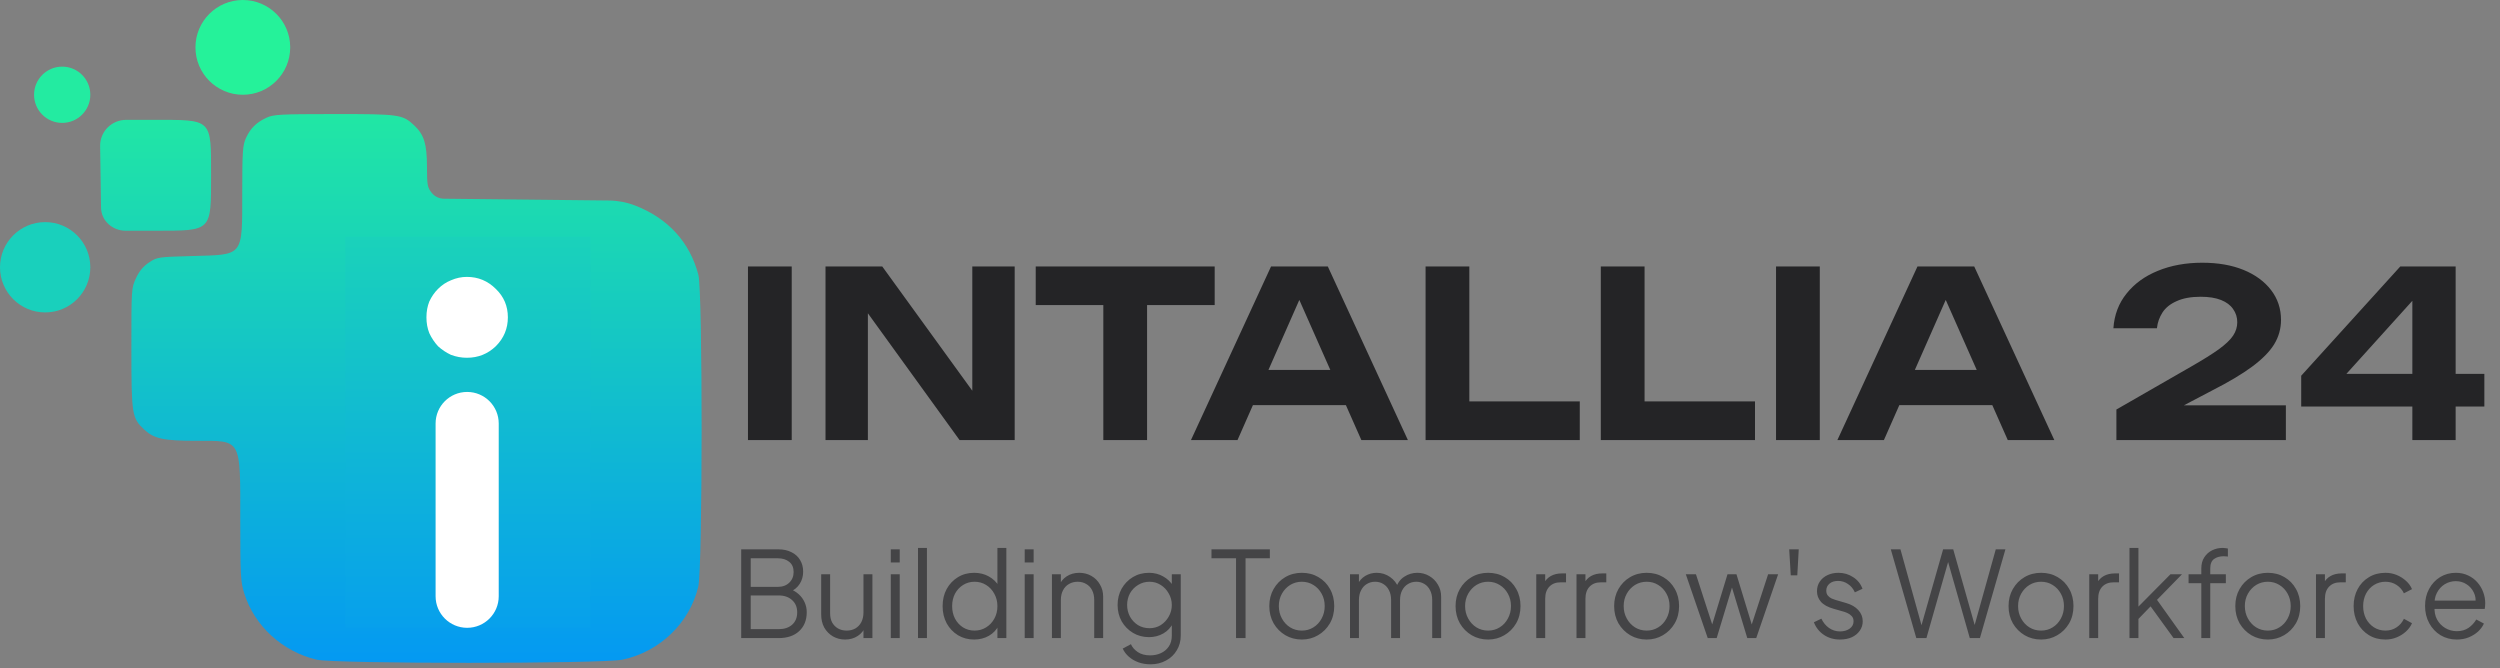 <svg width="202" height="54" viewBox="0 0 202 54" fill="none" xmlns="http://www.w3.org/2000/svg">
<rect x="0" y="0" width="202" height="54" fill="#808080" stroke="none"/>
<path fill-rule="evenodd" clip-rule="evenodd" d="M21.535 9.511C20.709 9.895 20.229 10.371 19.87 11.161C19.61 11.732 19.576 12.237 19.573 15.554C19.569 20.774 19.728 20.571 15.55 20.687C12.758 20.764 12.697 20.773 12.041 21.208C11.579 21.514 11.256 21.901 10.993 22.465C10.618 23.272 10.614 23.329 10.616 28.153C10.618 33.529 10.656 33.773 11.654 34.709C12.443 35.449 13.228 35.619 15.861 35.619C19.557 35.619 19.413 35.358 19.413 42.042C19.413 46.466 19.441 46.995 19.729 47.925C20.543 50.562 22.814 52.648 25.581 53.301C27.037 53.644 48.666 53.644 50.299 53.3C53.308 52.667 55.73 50.331 56.422 47.393C56.775 45.899 56.781 23.559 56.43 22.21C55.743 19.575 53.976 17.636 51.323 16.609C50.645 16.347 49.927 16.209 49.201 16.201L42.778 16.131L35.861 16.056C35.479 16.052 35.119 15.877 34.881 15.578C34.537 15.149 34.503 14.959 34.499 13.456C34.495 11.618 34.264 10.878 33.461 10.125C32.527 9.249 32.268 9.212 27.002 9.216C22.622 9.219 22.104 9.247 21.535 9.511ZM8.697 10.303C8.301 10.699 8.083 11.238 8.091 11.798L8.126 14.245L8.163 16.772C8.17 17.28 8.387 17.762 8.762 18.106C9.139 18.451 9.633 18.643 10.145 18.643H12.51C17.139 18.643 17.055 18.726 17.055 14.171C17.055 9.574 17.167 9.684 12.486 9.684H10.192C9.631 9.684 9.094 9.907 8.697 10.303ZM33.873 26.051C33.225 26.137 32.642 26.259 32.577 26.323C32.331 26.566 31.607 33.311 31.698 34.516C31.731 34.956 31.984 35.349 32.37 35.563L33.125 35.981L33.546 36.214C34.149 36.548 34.87 36.593 35.51 36.338C38.078 35.31 40.343 36.249 40.118 38.248C39.862 40.52 36.748 40.836 34.062 38.864C33.632 38.549 33.207 38.291 33.117 38.291C32.94 38.291 30.571 40.892 30.575 41.083C30.58 41.321 30.836 41.571 31.884 42.361C34.26 44.154 36.436 44.799 38.835 44.422C40.357 44.182 41.65 43.534 42.857 42.404C45.133 40.275 45.743 37.49 44.452 35.118C44.215 34.684 43.772 34.12 43.467 33.866C42.013 32.656 39.652 32.012 37.867 32.34C36.081 32.667 36.159 32.705 36.106 31.479C36.035 29.849 35.931 29.895 39.374 30.023C40.974 30.082 42.678 30.172 43.162 30.223C43.833 30.293 44.061 30.262 44.125 30.095C44.229 29.824 43.941 26.622 43.8 26.472C43.395 26.043 36.224 25.739 33.873 26.051Z" fill="url(#paint0_linear_18414_3962)"/>
<rect x="27.901" y="19.115" width="19.805" height="31.593" fill="url(#paint1_linear_18414_3962)"/>
<path d="M37.727 28.907C37.286 28.907 36.857 28.829 36.442 28.674C36.053 28.492 35.702 28.259 35.391 27.974C35.105 27.662 34.872 27.312 34.69 26.923C34.534 26.535 34.456 26.107 34.456 25.64C34.456 25.173 34.534 24.745 34.69 24.356C34.872 23.967 35.105 23.63 35.391 23.345C35.702 23.034 36.053 22.8 36.442 22.645C36.857 22.463 37.286 22.373 37.727 22.373C38.636 22.373 39.414 22.697 40.063 23.345C40.712 23.967 41.036 24.732 41.036 25.64C41.036 26.547 40.712 27.325 40.063 27.974C39.414 28.596 38.636 28.907 37.727 28.907ZM37.746 50.727C36.338 50.727 35.196 49.586 35.196 48.177V34.219C35.196 32.81 36.338 31.669 37.746 31.669C39.155 31.669 40.297 32.81 40.297 34.219V48.177C40.297 49.586 39.155 50.727 37.746 50.727Z" fill="white"/>
<circle cx="5.025" cy="7.657" r="2.273" fill="#23EBA1"/>
<circle cx="19.621" cy="3.828" r="3.828" fill="#25F29A"/>
<circle cx="3.649" cy="21.595" r="3.649" fill="#19D0BC"/>
<path d="M60.436 21.528H63.971V35.558H60.436V21.528ZM79.703 33.145L78.562 33.351V21.528H81.986V35.558H77.533L68.984 23.735L70.125 23.529V35.558H66.702V21.528H71.285L79.703 33.145ZM89.148 23.08H92.684V35.558H89.148V23.08ZM83.686 21.528H98.146V24.652H83.686V21.528ZM100.065 32.733V29.89H109.755V32.733H100.065ZM107.286 21.528L113.758 35.558H109.998L104.442 23.006H105.527L99.99 35.558H96.23L102.702 21.528H107.286ZM118.722 21.528V33.987L117.132 32.434H127.646V35.558H115.187V21.528H118.722ZM132.881 21.528V33.987L131.291 32.434H141.804V35.558H129.345V21.528H132.881ZM143.503 21.528H147.039V35.558H143.503V21.528ZM152.295 32.733V29.89H161.985V32.733H152.295ZM159.516 21.528L165.989 35.558H162.228L156.672 23.006H157.757L152.22 35.558H148.46L154.933 21.528H159.516ZM170.762 26.523C170.837 25.438 171.192 24.502 171.828 23.716C172.465 22.918 173.306 22.307 174.354 21.883C175.414 21.447 176.611 21.228 177.946 21.228C179.218 21.228 180.328 21.422 181.276 21.808C182.223 22.195 182.965 22.738 183.502 23.436C184.038 24.134 184.306 24.939 184.306 25.849C184.306 26.56 184.119 27.221 183.745 27.832C183.371 28.431 182.778 29.029 181.968 29.628C181.157 30.227 180.091 30.863 178.769 31.536L174.709 33.669L174.522 32.752H184.699V35.558H171.005V33.089L177.029 29.628C177.989 29.079 178.738 28.611 179.274 28.225C179.823 27.826 180.209 27.458 180.434 27.121C180.658 26.784 180.771 26.423 180.771 26.036C180.771 25.637 180.658 25.282 180.434 24.97C180.222 24.658 179.898 24.415 179.461 24.24C179.025 24.066 178.476 23.978 177.815 23.978C177.029 23.978 176.381 24.097 175.869 24.334C175.358 24.558 174.978 24.864 174.728 25.25C174.479 25.637 174.329 26.061 174.279 26.523H170.762ZM198.416 21.528V35.558H194.918V23.062H196.04L188.576 31.33L188.538 30.208H200.736V32.846H185.938V30.358L193.945 21.528H198.416Z" fill="#242426"/>
<path d="M59.889 51.558V44.387H62.902C63.306 44.387 63.656 44.464 63.951 44.618C64.253 44.765 64.484 44.974 64.644 45.243C64.811 45.513 64.895 45.827 64.895 46.187C64.895 46.559 64.802 46.889 64.616 47.178C64.436 47.461 64.176 47.676 63.836 47.823L63.826 47.592C64.109 47.695 64.349 47.839 64.548 48.025C64.754 48.211 64.911 48.43 65.02 48.68C65.129 48.924 65.184 49.187 65.184 49.469C65.184 50.111 64.978 50.621 64.567 51C64.163 51.372 63.611 51.558 62.912 51.558H59.889ZM60.659 50.836H62.912C63.367 50.836 63.73 50.717 64 50.48C64.275 50.236 64.413 49.902 64.413 49.479C64.413 49.062 64.275 48.731 64 48.487C63.73 48.237 63.367 48.112 62.912 48.112H60.659V50.836ZM60.659 47.419H62.844C63.23 47.419 63.538 47.307 63.769 47.082C64.006 46.857 64.125 46.569 64.125 46.216C64.125 45.856 64.006 45.584 63.769 45.397C63.538 45.205 63.23 45.109 62.844 45.109H60.659V47.419ZM68.287 51.674C67.927 51.674 67.6 51.59 67.305 51.423C67.01 51.25 66.775 51.013 66.602 50.711C66.435 50.403 66.352 50.05 66.352 49.652V46.398H67.074V49.566C67.074 49.841 67.128 50.085 67.237 50.297C67.353 50.502 67.51 50.663 67.709 50.778C67.914 50.894 68.149 50.952 68.412 50.952C68.675 50.952 68.909 50.894 69.115 50.778C69.32 50.657 69.48 50.486 69.596 50.268C69.711 50.044 69.769 49.777 69.769 49.469V46.398H70.491V51.558H69.769V50.557L69.933 50.596C69.811 50.929 69.602 51.192 69.307 51.385C69.012 51.577 68.672 51.674 68.287 51.674ZM71.976 51.558V46.398H72.698V51.558H71.976ZM71.976 45.446V44.387H72.698V45.446H71.976ZM74.175 51.558V44.271H74.897V51.558H74.175ZM78.705 51.674C78.223 51.674 77.79 51.558 77.405 51.327C77.02 51.09 76.715 50.769 76.491 50.364C76.272 49.954 76.163 49.492 76.163 48.978C76.163 48.459 76.272 47.996 76.491 47.592C76.715 47.188 77.017 46.87 77.396 46.639C77.781 46.402 78.217 46.283 78.705 46.283C79.148 46.283 79.542 46.379 79.889 46.572C80.235 46.764 80.508 47.024 80.707 47.352L80.591 47.554V44.271H81.313V51.558H80.591V50.403L80.707 50.509C80.527 50.881 80.258 51.17 79.898 51.375C79.545 51.574 79.148 51.674 78.705 51.674ZM78.743 50.952C79.09 50.952 79.401 50.865 79.677 50.692C79.959 50.519 80.181 50.284 80.341 49.989C80.508 49.687 80.591 49.35 80.591 48.978C80.591 48.606 80.508 48.272 80.341 47.977C80.181 47.676 79.959 47.438 79.677 47.265C79.401 47.092 79.09 47.005 78.743 47.005C78.403 47.005 78.095 47.092 77.819 47.265C77.543 47.438 77.325 47.672 77.165 47.968C77.011 48.263 76.933 48.6 76.933 48.978C76.933 49.35 77.011 49.687 77.165 49.989C77.325 50.284 77.54 50.519 77.809 50.692C78.085 50.865 78.397 50.952 78.743 50.952ZM82.796 51.558V46.398H83.518V51.558H82.796ZM82.796 45.446V44.387H83.518V45.446H82.796ZM84.996 51.558V46.398H85.718V47.4L85.554 47.361C85.682 47.027 85.891 46.764 86.18 46.572C86.475 46.379 86.815 46.283 87.2 46.283C87.566 46.283 87.893 46.366 88.182 46.533C88.477 46.7 88.708 46.931 88.875 47.226C89.048 47.515 89.135 47.842 89.135 48.208V51.558H88.413V48.487C88.413 48.173 88.355 47.907 88.24 47.688C88.13 47.47 87.973 47.303 87.768 47.188C87.569 47.066 87.338 47.005 87.075 47.005C86.812 47.005 86.577 47.066 86.372 47.188C86.167 47.303 86.006 47.473 85.891 47.698C85.775 47.916 85.718 48.179 85.718 48.487V51.558H84.996ZM92.959 53.676C92.606 53.676 92.278 53.621 91.977 53.512C91.682 53.403 91.425 53.252 91.207 53.06C90.995 52.874 90.831 52.656 90.716 52.405L91.38 52.049C91.483 52.293 91.665 52.505 91.929 52.684C92.192 52.864 92.529 52.954 92.939 52.954C93.254 52.954 93.543 52.893 93.806 52.771C94.069 52.649 94.281 52.469 94.441 52.232C94.602 51.995 94.682 51.703 94.682 51.356V50.21L94.797 50.316C94.618 50.688 94.351 50.977 93.998 51.183C93.645 51.382 93.26 51.481 92.843 51.481C92.362 51.481 91.929 51.366 91.544 51.135C91.159 50.904 90.854 50.592 90.629 50.201C90.411 49.803 90.302 49.363 90.302 48.882C90.302 48.394 90.411 47.955 90.629 47.563C90.854 47.172 91.155 46.861 91.534 46.63C91.919 46.398 92.355 46.283 92.843 46.283C93.26 46.283 93.639 46.379 93.979 46.572C94.326 46.764 94.598 47.024 94.797 47.352L94.682 47.554V46.398H95.404V51.356C95.404 51.799 95.298 52.193 95.086 52.54C94.881 52.893 94.592 53.169 94.22 53.368C93.854 53.573 93.433 53.676 92.959 53.676ZM92.882 50.759C93.215 50.759 93.517 50.676 93.787 50.509C94.056 50.336 94.271 50.108 94.431 49.825C94.598 49.537 94.682 49.222 94.682 48.882C94.682 48.542 94.598 48.231 94.431 47.948C94.271 47.66 94.056 47.432 93.787 47.265C93.517 47.092 93.215 47.005 92.882 47.005C92.541 47.005 92.234 47.092 91.957 47.265C91.682 47.432 91.463 47.656 91.303 47.939C91.149 48.221 91.072 48.535 91.072 48.882C91.072 49.222 91.149 49.537 91.303 49.825C91.463 50.108 91.678 50.336 91.948 50.509C92.224 50.676 92.535 50.759 92.882 50.759ZM99.871 51.558V45.109H97.888V44.387H102.604V45.109H100.641V51.558H99.871ZM105.188 51.674C104.7 51.674 104.258 51.558 103.86 51.327C103.462 51.09 103.144 50.769 102.907 50.364C102.676 49.954 102.56 49.489 102.56 48.969C102.56 48.455 102.676 47.996 102.907 47.592C103.138 47.188 103.449 46.87 103.84 46.639C104.238 46.402 104.687 46.283 105.188 46.283C105.689 46.283 106.135 46.398 106.526 46.63C106.924 46.861 107.235 47.178 107.46 47.583C107.691 47.987 107.806 48.449 107.806 48.969C107.806 49.495 107.688 49.963 107.45 50.374C107.213 50.778 106.895 51.096 106.497 51.327C106.106 51.558 105.669 51.674 105.188 51.674ZM105.188 50.952C105.535 50.952 105.846 50.865 106.122 50.692C106.404 50.519 106.626 50.281 106.786 49.979C106.953 49.678 107.036 49.341 107.036 48.969C107.036 48.596 106.953 48.263 106.786 47.968C106.626 47.672 106.404 47.438 106.122 47.265C105.846 47.092 105.535 47.005 105.188 47.005C104.842 47.005 104.527 47.092 104.245 47.265C103.969 47.438 103.747 47.672 103.58 47.968C103.414 48.263 103.33 48.596 103.33 48.969C103.33 49.341 103.414 49.678 103.58 49.979C103.747 50.281 103.969 50.519 104.245 50.692C104.527 50.865 104.842 50.952 105.188 50.952ZM109.08 51.558V46.398H109.802V47.38L109.686 47.236C109.827 46.934 110.036 46.7 110.312 46.533C110.594 46.366 110.902 46.283 111.236 46.283C111.634 46.283 111.993 46.395 112.314 46.62C112.635 46.844 112.863 47.136 112.997 47.496L112.795 47.505C112.924 47.108 113.145 46.806 113.46 46.601C113.78 46.389 114.133 46.283 114.518 46.283C114.865 46.283 115.183 46.366 115.471 46.533C115.767 46.7 116.001 46.931 116.174 47.226C116.354 47.515 116.444 47.842 116.444 48.208V51.558H115.722V48.487C115.722 48.173 115.664 47.907 115.548 47.688C115.439 47.47 115.289 47.303 115.096 47.188C114.903 47.066 114.682 47.005 114.432 47.005C114.188 47.005 113.967 47.066 113.768 47.188C113.569 47.303 113.411 47.473 113.296 47.698C113.18 47.916 113.123 48.179 113.123 48.487V51.558H112.401V48.487C112.401 48.173 112.343 47.907 112.227 47.688C112.118 47.47 111.967 47.303 111.775 47.188C111.582 47.066 111.361 47.005 111.111 47.005C110.86 47.005 110.636 47.066 110.437 47.188C110.244 47.303 110.09 47.473 109.975 47.698C109.859 47.916 109.802 48.179 109.802 48.487V51.558H109.08ZM120.238 51.674C119.751 51.674 119.308 51.558 118.91 51.327C118.512 51.09 118.194 50.769 117.957 50.364C117.726 49.954 117.61 49.489 117.61 48.969C117.61 48.455 117.726 47.996 117.957 47.592C118.188 47.188 118.499 46.87 118.891 46.639C119.289 46.402 119.738 46.283 120.238 46.283C120.739 46.283 121.185 46.398 121.576 46.63C121.974 46.861 122.285 47.178 122.51 47.583C122.741 47.987 122.857 48.449 122.857 48.969C122.857 49.495 122.738 49.963 122.5 50.374C122.263 50.778 121.945 51.096 121.547 51.327C121.156 51.558 120.72 51.674 120.238 51.674ZM120.238 50.952C120.585 50.952 120.896 50.865 121.172 50.692C121.454 50.519 121.676 50.281 121.836 49.979C122.003 49.678 122.087 49.341 122.087 48.969C122.087 48.596 122.003 48.263 121.836 47.968C121.676 47.672 121.454 47.438 121.172 47.265C120.896 47.092 120.585 47.005 120.238 47.005C119.892 47.005 119.577 47.092 119.295 47.265C119.019 47.438 118.798 47.672 118.631 47.968C118.464 48.263 118.38 48.596 118.38 48.969C118.38 49.341 118.464 49.678 118.631 49.979C118.798 50.281 119.019 50.519 119.295 50.692C119.577 50.865 119.892 50.952 120.238 50.952ZM124.13 51.558V46.398H124.852V47.246L124.756 47.12C124.878 46.877 125.06 46.684 125.304 46.543C125.555 46.402 125.856 46.331 126.209 46.331H126.536V47.053H126.084C125.712 47.053 125.413 47.169 125.189 47.4C124.964 47.631 124.852 47.958 124.852 48.382V51.558H124.13ZM127.382 51.558V46.398H128.104V47.246L128.008 47.12C128.13 46.877 128.313 46.684 128.557 46.543C128.807 46.402 129.109 46.331 129.462 46.331H129.789V47.053H129.337C128.964 47.053 128.666 47.169 128.441 47.4C128.217 47.631 128.104 47.958 128.104 48.382V51.558H127.382ZM133.051 51.674C132.563 51.674 132.121 51.558 131.723 51.327C131.325 51.09 131.007 50.769 130.77 50.364C130.539 49.954 130.423 49.489 130.423 48.969C130.423 48.455 130.539 47.996 130.77 47.592C131.001 47.188 131.312 46.87 131.704 46.639C132.101 46.402 132.551 46.283 133.051 46.283C133.552 46.283 133.998 46.398 134.389 46.63C134.787 46.861 135.098 47.178 135.323 47.583C135.554 47.987 135.67 48.449 135.67 48.969C135.67 49.495 135.551 49.963 135.313 50.374C135.076 50.778 134.758 51.096 134.36 51.327C133.969 51.558 133.533 51.674 133.051 51.674ZM133.051 50.952C133.398 50.952 133.709 50.865 133.985 50.692C134.267 50.519 134.489 50.281 134.649 49.979C134.816 49.678 134.899 49.341 134.899 48.969C134.899 48.596 134.816 48.263 134.649 47.968C134.489 47.672 134.267 47.438 133.985 47.265C133.709 47.092 133.398 47.005 133.051 47.005C132.705 47.005 132.39 47.092 132.108 47.265C131.832 47.438 131.61 47.672 131.444 47.968C131.277 48.263 131.193 48.596 131.193 48.969C131.193 49.341 131.277 49.678 131.444 49.979C131.61 50.281 131.832 50.519 132.108 50.692C132.39 50.865 132.705 50.952 133.051 50.952ZM137.985 51.558L136.213 46.398H137.032L138.495 50.913H138.206L139.583 46.398H140.305L141.681 50.913H141.392L142.865 46.398H143.674L141.903 51.558H141.181L139.843 47.14H140.045L138.707 51.558H137.985ZM144.693 46.485L144.568 44.387H145.338L145.222 46.485H144.693ZM148.67 51.674C148.175 51.674 147.742 51.548 147.37 51.298C146.998 51.048 146.728 50.708 146.561 50.278L147.168 49.989C147.316 50.303 147.521 50.554 147.784 50.74C148.054 50.926 148.349 51.019 148.67 51.019C148.978 51.019 149.238 50.945 149.449 50.798C149.661 50.644 149.767 50.445 149.767 50.201C149.767 50.021 149.716 49.88 149.613 49.777C149.51 49.668 149.392 49.585 149.257 49.527C149.122 49.469 149.003 49.428 148.901 49.402L148.159 49.19C147.685 49.055 147.341 48.866 147.129 48.622C146.918 48.378 146.812 48.096 146.812 47.775C146.812 47.473 146.889 47.21 147.043 46.986C147.197 46.761 147.405 46.588 147.668 46.466C147.932 46.344 148.224 46.283 148.544 46.283C148.981 46.283 149.376 46.398 149.728 46.63C150.088 46.854 150.341 47.169 150.489 47.573L149.873 47.862C149.745 47.573 149.558 47.348 149.315 47.188C149.077 47.021 148.811 46.938 148.516 46.938C148.227 46.938 147.996 47.011 147.823 47.159C147.649 47.307 147.563 47.493 147.563 47.717C147.563 47.891 147.608 48.029 147.697 48.131C147.787 48.234 147.89 48.311 148.005 48.362C148.127 48.414 148.233 48.452 148.323 48.478L149.18 48.728C149.597 48.85 149.921 49.039 150.152 49.296C150.389 49.553 150.508 49.854 150.508 50.201C150.508 50.483 150.428 50.737 150.268 50.961C150.114 51.186 149.899 51.362 149.623 51.491C149.347 51.613 149.029 51.674 148.67 51.674ZM154.837 51.558L152.777 44.387H153.557L155.338 50.807H155.174L157.003 44.387H157.821L159.641 50.807H159.467L161.258 44.387H162.038L159.978 51.558H159.159L157.321 45.109H157.494L155.655 51.558H154.837ZM164.919 51.674C164.431 51.674 163.988 51.558 163.591 51.327C163.193 51.09 162.875 50.769 162.638 50.364C162.407 49.954 162.291 49.489 162.291 48.969C162.291 48.455 162.407 47.996 162.638 47.592C162.869 47.188 163.18 46.87 163.571 46.639C163.969 46.402 164.418 46.283 164.919 46.283C165.42 46.283 165.866 46.398 166.257 46.63C166.655 46.861 166.966 47.178 167.191 47.583C167.422 47.987 167.537 48.449 167.537 48.969C167.537 49.495 167.419 49.963 167.181 50.374C166.944 50.778 166.626 51.096 166.228 51.327C165.837 51.558 165.4 51.674 164.919 51.674ZM164.919 50.952C165.266 50.952 165.577 50.865 165.853 50.692C166.135 50.519 166.356 50.281 166.517 49.979C166.684 49.678 166.767 49.341 166.767 48.969C166.767 48.596 166.684 48.263 166.517 47.968C166.356 47.672 166.135 47.438 165.853 47.265C165.577 47.092 165.266 47.005 164.919 47.005C164.572 47.005 164.258 47.092 163.976 47.265C163.7 47.438 163.478 47.672 163.311 47.968C163.145 48.263 163.061 48.596 163.061 48.969C163.061 49.341 163.145 49.678 163.311 49.979C163.478 50.281 163.7 50.519 163.976 50.692C164.258 50.865 164.572 50.952 164.919 50.952ZM168.811 51.558V46.398H169.533V47.246L169.436 47.12C169.558 46.877 169.741 46.684 169.985 46.543C170.235 46.402 170.537 46.331 170.89 46.331H171.217V47.053H170.765C170.392 47.053 170.094 47.169 169.869 47.4C169.645 47.631 169.533 47.958 169.533 48.382V51.558H168.811ZM172.063 51.558V44.271H172.785V49.373L172.477 49.325L175.375 46.398H176.308L174.287 48.468L176.491 51.558H175.625L173.555 48.699L174.017 48.738L172.544 50.259L172.785 49.662V51.558H172.063ZM177.866 51.558V47.12H176.836V46.398H177.866V45.936C177.866 45.577 177.946 45.275 178.107 45.032C178.267 44.781 178.479 44.592 178.742 44.464C179.005 44.335 179.288 44.271 179.589 44.271C179.654 44.271 179.727 44.278 179.811 44.29C179.894 44.297 179.962 44.306 180.013 44.319V44.974C179.968 44.961 179.907 44.955 179.83 44.955C179.753 44.948 179.698 44.945 179.666 44.945C179.358 44.945 179.102 45.019 178.896 45.166C178.691 45.314 178.588 45.571 178.588 45.936V46.398H179.849V47.12H178.588V51.558H177.866ZM183.241 51.674C182.753 51.674 182.31 51.558 181.912 51.327C181.514 51.09 181.197 50.769 180.959 50.364C180.728 49.954 180.613 49.489 180.613 48.969C180.613 48.455 180.728 47.996 180.959 47.592C181.19 47.188 181.501 46.87 181.893 46.639C182.291 46.402 182.74 46.283 183.241 46.283C183.741 46.283 184.187 46.398 184.579 46.63C184.977 46.861 185.288 47.178 185.512 47.583C185.743 47.987 185.859 48.449 185.859 48.969C185.859 49.495 185.74 49.963 185.503 50.374C185.265 50.778 184.948 51.096 184.55 51.327C184.158 51.558 183.722 51.674 183.241 51.674ZM183.241 50.952C183.587 50.952 183.898 50.865 184.174 50.692C184.457 50.519 184.678 50.281 184.839 49.979C185.005 49.678 185.089 49.341 185.089 48.969C185.089 48.596 185.005 48.263 184.839 47.968C184.678 47.672 184.457 47.438 184.174 47.265C183.898 47.092 183.587 47.005 183.241 47.005C182.894 47.005 182.58 47.092 182.297 47.265C182.021 47.438 181.8 47.672 181.633 47.968C181.466 48.263 181.383 48.596 181.383 48.969C181.383 49.341 181.466 49.678 181.633 49.979C181.8 50.281 182.021 50.519 182.297 50.692C182.58 50.865 182.894 50.952 183.241 50.952ZM187.132 51.558V46.398H187.854V47.246L187.758 47.12C187.88 46.877 188.063 46.684 188.307 46.543C188.557 46.402 188.858 46.331 189.211 46.331H189.539V47.053H189.086C188.714 47.053 188.416 47.169 188.191 47.4C187.966 47.631 187.854 47.958 187.854 48.382V51.558H187.132ZM192.743 51.674C192.236 51.674 191.79 51.555 191.405 51.318C191.02 51.08 190.718 50.759 190.5 50.355C190.282 49.944 190.173 49.482 190.173 48.969C190.173 48.455 190.282 47.996 190.5 47.592C190.718 47.188 191.02 46.87 191.405 46.639C191.79 46.402 192.236 46.283 192.743 46.283C193.064 46.283 193.366 46.341 193.648 46.456C193.93 46.572 194.181 46.729 194.399 46.928C194.617 47.12 194.781 47.345 194.89 47.602L194.235 47.939C194.107 47.663 193.911 47.438 193.648 47.265C193.385 47.092 193.083 47.005 192.743 47.005C192.403 47.005 192.095 47.092 191.819 47.265C191.55 47.432 191.335 47.666 191.174 47.968C191.02 48.263 190.943 48.6 190.943 48.978C190.943 49.35 191.02 49.687 191.174 49.989C191.335 50.284 191.55 50.519 191.819 50.692C192.095 50.865 192.403 50.952 192.743 50.952C193.083 50.952 193.382 50.865 193.638 50.692C193.902 50.519 194.1 50.288 194.235 49.999L194.89 50.355C194.781 50.605 194.617 50.83 194.399 51.029C194.181 51.228 193.93 51.385 193.648 51.5C193.366 51.616 193.064 51.674 192.743 51.674ZM198.505 51.674C198.024 51.674 197.588 51.558 197.196 51.327C196.811 51.09 196.506 50.766 196.282 50.355C196.057 49.944 195.945 49.479 195.945 48.959C195.945 48.439 196.054 47.98 196.272 47.583C196.49 47.178 196.786 46.861 197.158 46.63C197.536 46.398 197.96 46.283 198.428 46.283C198.801 46.283 199.131 46.354 199.42 46.495C199.715 46.63 199.965 46.816 200.171 47.053C200.376 47.284 200.533 47.547 200.642 47.842C200.752 48.131 200.806 48.43 200.806 48.738C200.806 48.802 200.803 48.876 200.796 48.959C200.79 49.036 200.78 49.116 200.768 49.2H196.407V48.526H200.354L200.007 48.815C200.065 48.462 200.023 48.147 199.882 47.871C199.747 47.589 199.552 47.367 199.295 47.207C199.038 47.04 198.749 46.957 198.428 46.957C198.108 46.957 197.809 47.04 197.533 47.207C197.264 47.374 197.052 47.608 196.898 47.91C196.744 48.205 196.683 48.558 196.715 48.969C196.683 49.379 196.747 49.739 196.908 50.047C197.074 50.348 197.299 50.583 197.581 50.749C197.87 50.916 198.178 51 198.505 51C198.884 51 199.202 50.91 199.458 50.73C199.715 50.551 199.924 50.326 200.084 50.056L200.7 50.384C200.598 50.615 200.44 50.83 200.229 51.029C200.017 51.221 199.763 51.378 199.468 51.5C199.179 51.616 198.858 51.674 198.505 51.674Z" fill="#444446"/>
<defs>
<linearGradient id="paint0_linear_18414_3962" x1="29.721" y1="1.196" x2="29.721" y2="53.558" gradientUnits="userSpaceOnUse">
<stop stop-color="#26F596"/>
<stop offset="1" stop-color="#0499F2"/>
</linearGradient>
<linearGradient id="paint1_linear_18414_3962" x1="37.803" y1="19.115" x2="37.803" y2="50.708" gradientUnits="userSpaceOnUse">
<stop stop-color="#1AD2BA"/>
<stop offset="1" stop-color="#07A0EC"/>
</linearGradient>
</defs>
</svg>
